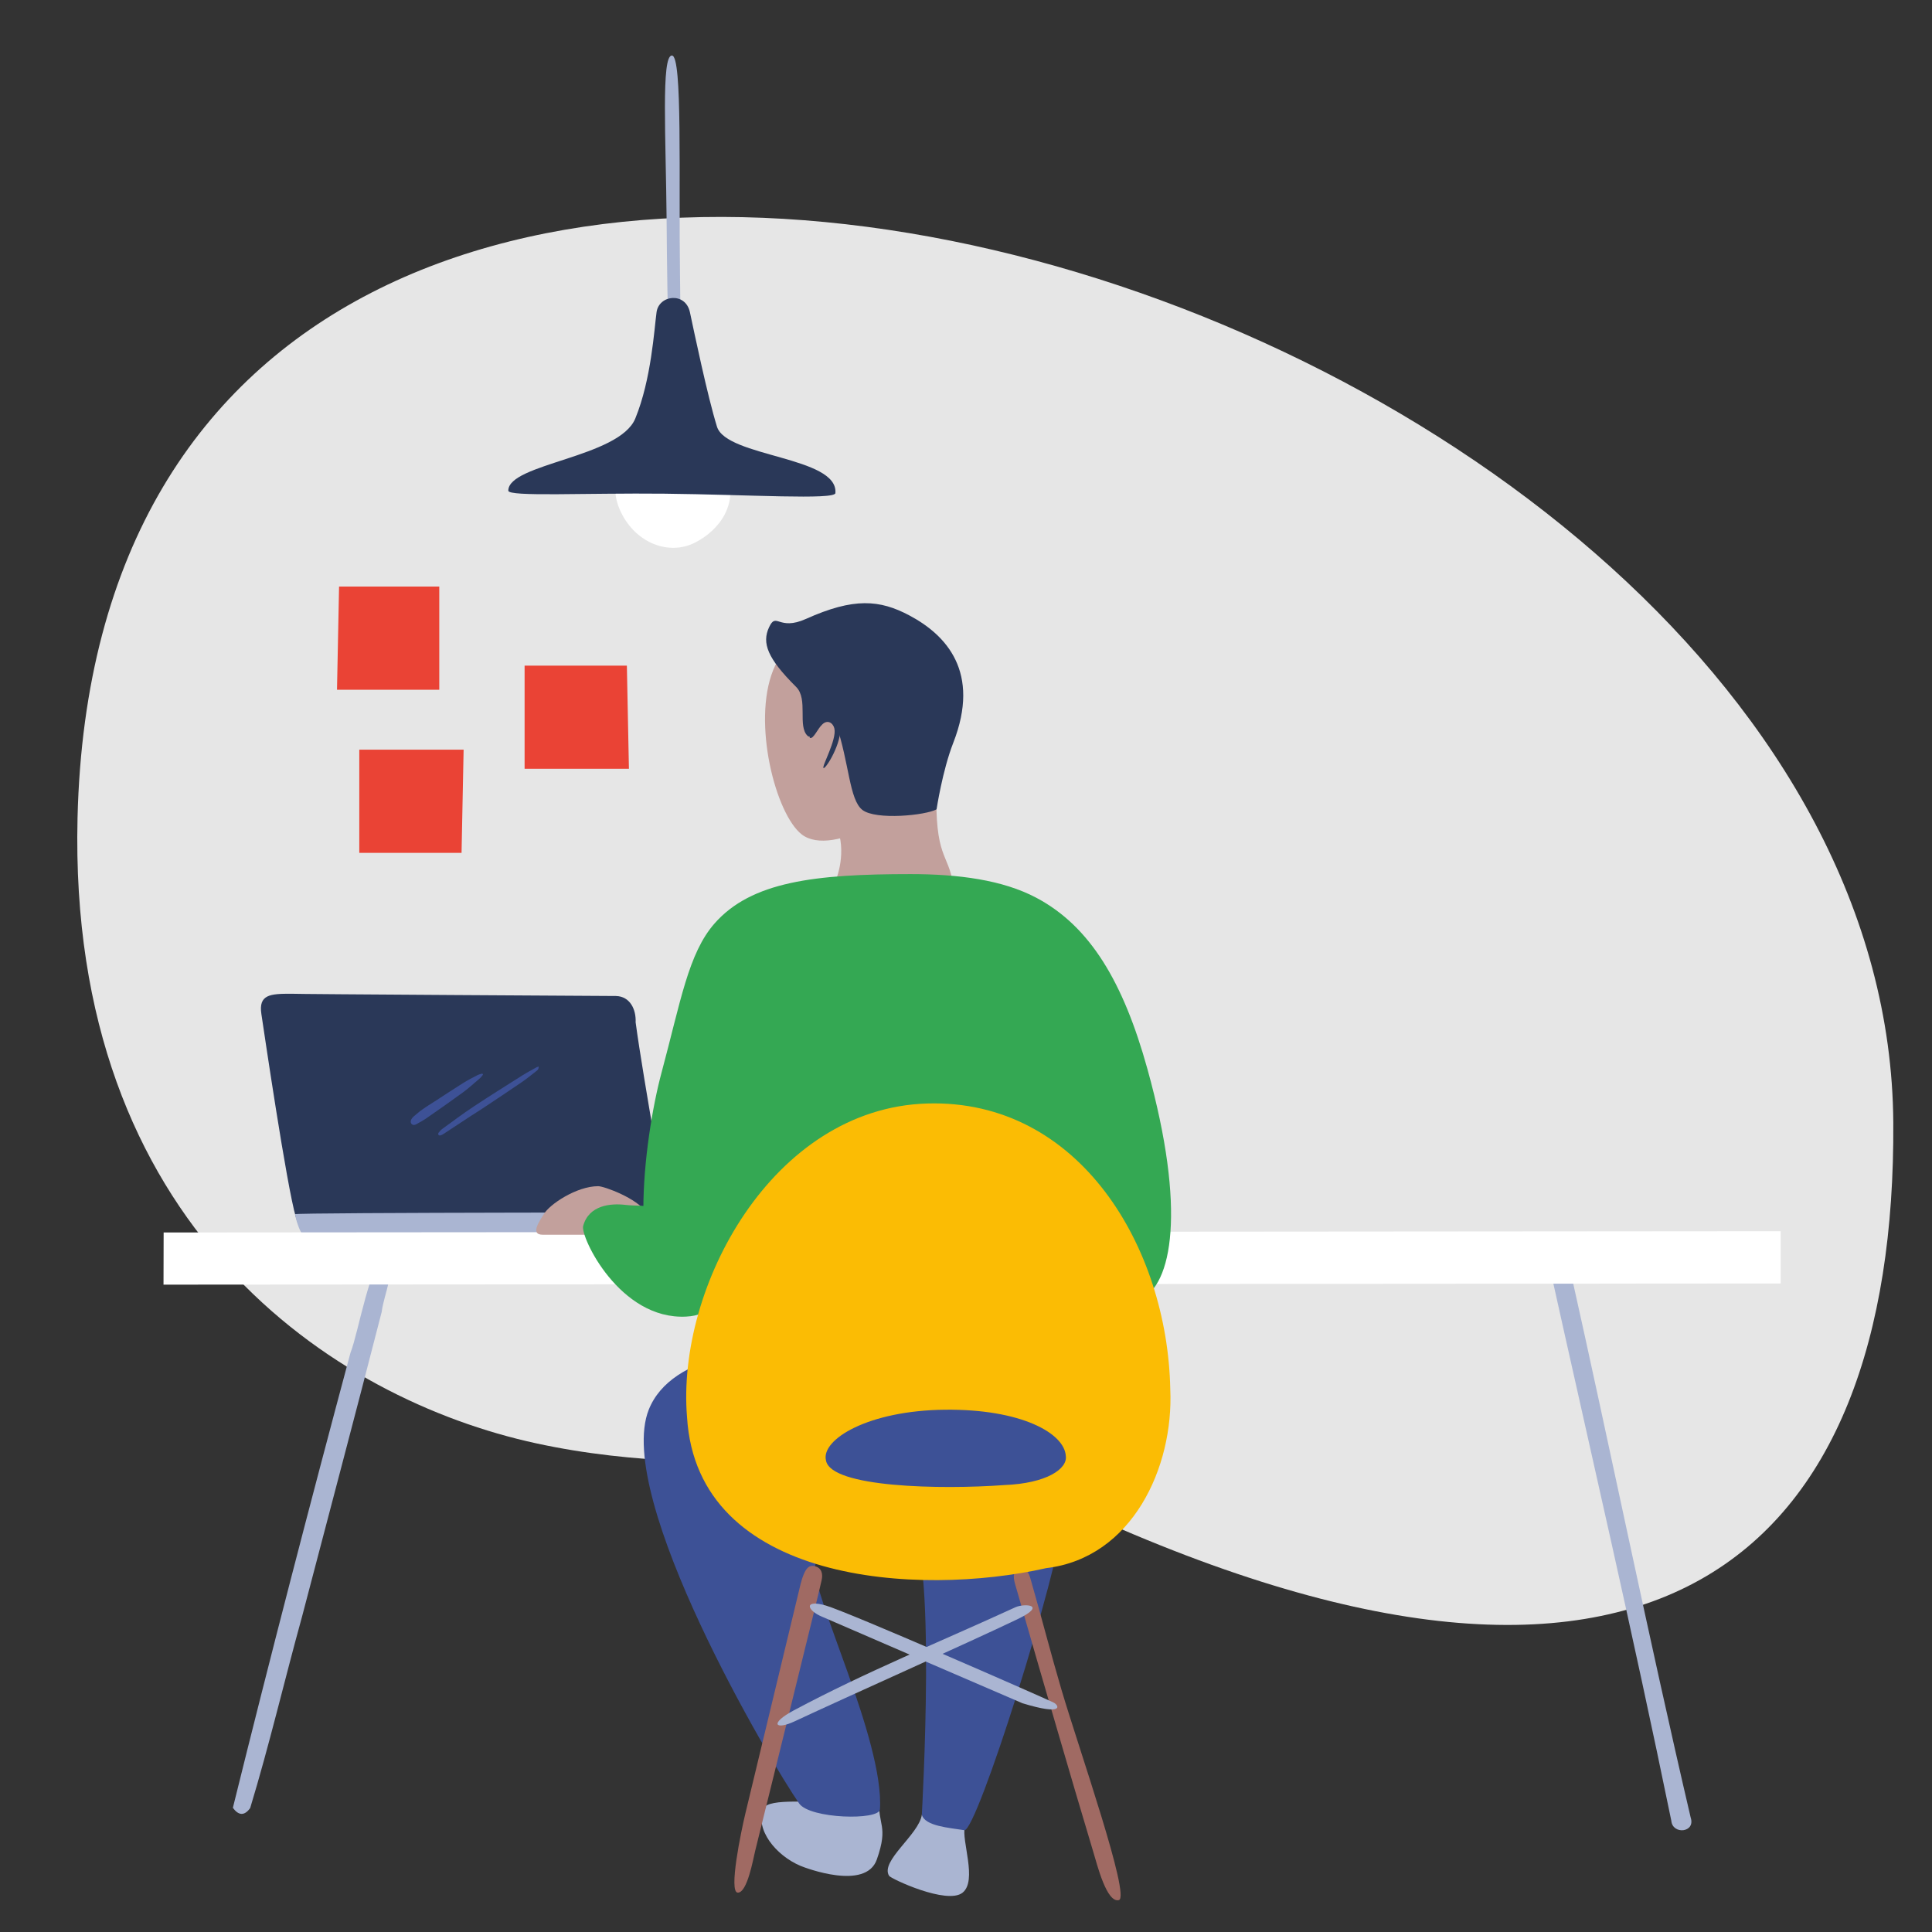<?xml version="1.0" encoding="utf-8"?>
<!-- Generator: Adobe Illustrator 25.2.1, SVG Export Plug-In . SVG Version: 6.00 Build 0)  -->
<svg version="1.1" id="Capa_1" xmlns="http://www.w3.org/2000/svg" xmlns:xlink="http://www.w3.org/1999/xlink" x="0px" y="0px"
	 viewBox="0 0 300 300" style="enable-background:new 0 0 300 300;" xml:space="preserve">
<rect x="0" y="0" width="300" height="300" fill="#333333" stroke="none"/>
<style type="text/css">
	.st0{fill:none;stroke:#029AA4;stroke-width:10;stroke-miterlimit:10;}
	.st1{fill:none;stroke:#B3B3B3;stroke-width:18;stroke-miterlimit:10;}
	.st2{fill:none;stroke:#999999;stroke-width:28;stroke-miterlimit:10;}
	.st3{fill:#E6E6E6;}
	.st4{fill:#4285F4;}
	.st5{fill:#FFFFFF;}
	.st6{fill:#4D4D4D;}
	.st7{fill:#E60D57;}
	.st8{fill:#C1BEDF;}
	.st9{fill:#EA4335;}
	.st10{fill:#34A853;}
	.st11{fill:#606060;}
	.st12{fill:#FBBC04;}
	.st13{fill:#029AA4;}
	.st14{fill:#596CF7;}
	.st15{fill:#DEE2FD;}
	.st16{fill:#AAB5D2;}
	.st17{fill:#3D5196;}
	.st18{fill:#C2A09C;}
	.st19{fill:#80AD84;}
	.st20{fill:#A06A63;}
	.st21{fill:#B3B3B3;}
	.st22{fill:url(#SVGID_11_);}
	.st23{opacity:0.7;fill:none;stroke:#FFC55E;stroke-miterlimit:10;}
	.st24{opacity:0.62;fill:#FFFFFF;}
	.st25{fill:none;stroke:#DDB6C0;stroke-miterlimit:10;}
	.st26{fill:none;stroke:#FFFFFF;stroke-miterlimit:10;}
	.st27{fill:#83A1B7;}
	.st28{fill:#666666;}
	.st29{fill:#BCBCBC;}
	.st30{fill:#FFD4B3;}
	.st31{fill:#5E98FF;}
	.st32{opacity:0.55;fill:#A9E1EA;}
	.st33{opacity:0.77;fill:#FFFFFF;}
	.st34{fill:#FDC8A8;}
	.st35{opacity:0.09;fill:#5E98FF;}
	.st36{opacity:0.16;fill:#5E98FF;}
	.st37{opacity:0.43;fill:#3C7BD6;}
	.st38{fill:#D0D6E2;}
	.st39{fill:#FCDDD0;}
	.st40{opacity:0.9;}
	.st41{fill:#B5CEE5;}
	.st42{fill:#74ECF3;}
	.st43{fill:#A5C6E5;}
	.st44{fill:url(#SVGID_12_);}
	.st45{fill:#2A3858;}
	.st46{fill:#4853A3;}
	.st47{fill:#F7A280;}
	.st48{fill:#3A3B96;}
	.st49{fill:#E09476;}
	.st50{fill:#1D145A;}
	.st51{fill:#302D7F;}
	.st52{fill:#B03724;}
	.st53{fill:#EF4923;}
	.st54{fill:#343286;}
</style>
<path class="st3" d="M12.04,127c4.03-167.12,281.1-83.83,281.95,47.3c0.44,66.88-36.71,103-130.85,58.17
	c-21.18-10.09-48.67-1.54-79.97-8.37C51.87,217.28,10.51,190.52,12.04,127z"/>
<g>
	<defs>
		<path id="SVGID_13_" d="M294,174.31C293.14,43.17,16.07-40.11,12.04,127c-1.53,63.51,39.83,90.27,71.13,97.1
			c31.3,6.83,58.8-1.72,79.97,8.37C257.29,277.31,294.43,241.19,294,174.31"/>
	</defs>
	<clipPath id="SVGID_2_">
		<use xlink:href="#SVGID_13_"  style="overflow:visible;"/>
	</clipPath>
</g>
<g>
	<polygon class="st9" points="81.46,119.38 97.66,119.38 97.34,103.36 81.46,103.36 	"/>
	<polygon class="st9" points="52.33,107.1 68.21,107.1 68.21,91.08 52.65,91.08 	"/>
	<polygon class="st9" points="55.79,132.43 71.67,132.43 71.99,116.41 55.79,116.41 	"/>
</g>
<g>
	<path class="st45" d="M48.44,191.38c-1.45-0.03-1.94-0.46-2.48-2.31c-1.46-4.93-4.99-29.11-5.37-31.59
		c-0.47-3.05,1.34-3.18,4.64-3.17c0.2,0.06,50.08,0.35,50.41,0.35c2.2,0.05,3.15,2.09,3.06,4.08c1.26,9.39,5.11,29.76,4.87,31.07
		c-0.3,1.61-1.55,1.93-2.84,2.06C99.51,192,49.71,191.41,48.44,191.38z"/>
	<path class="st16" d="M47.21,191.89c-0.76-0.46-1.38-3.11-1.4-3.35c-0.02-0.28,69.21-0.28,69.55-0.28
		c2.25,0.01,1.02,3.46-0.32,3.47C113.77,191.74,47.49,192.07,47.21,191.89z"/>
	<path class="st17" d="M83.64,165.61c-0.14,0.05-0.23,0.07-0.31,0.11c-0.72,0.41-1.46,0.79-2.16,1.23
		c-2.55,1.61-5.11,3.21-7.63,4.88c-1.65,1.09-3.24,2.29-4.84,3.45c-0.23,0.16-0.42,0.39-0.6,0.61c-0.06,0.07-0.07,0.24-0.03,0.31
		c0.05,0.08,0.2,0.14,0.28,0.12c0.19-0.05,0.38-0.15,0.55-0.26c1.39-0.91,2.77-1.83,4.16-2.74c0.6-0.39,1.21-0.76,1.81-1.16
		c2.06-1.37,4.12-2.73,6.16-4.13c0.76-0.52,1.48-1.11,2.21-1.68C83.46,166.19,83.67,166.02,83.64,165.61z"/>
	<path class="st17" d="M74.91,166.7c-0.26,0.08-0.53,0.12-0.77,0.25c-0.75,0.39-1.51,0.77-2.22,1.22c-1.41,0.88-2.79,1.8-4.18,2.7
		c-0.71,0.46-1.44,0.9-2.13,1.39c-0.48,0.33-0.92,0.73-1.37,1.1c-0.1,0.08-0.19,0.19-0.27,0.3c-0.23,0.31-0.26,0.58-0.11,0.8
		c0.17,0.24,0.44,0.3,0.8,0.1c0.54-0.3,1.09-0.59,1.6-0.95c1.91-1.33,3.82-2.66,5.69-4.03c0.88-0.65,1.69-1.4,2.53-2.11
		c0.2-0.17,0.35-0.39,0.52-0.59C74.97,166.8,74.94,166.75,74.91,166.7z"/>
</g>
<g>
	<path class="st16" d="M104.33,8.62c1.68,0,1.04,18.85,1.26,34.16c0.16,11.34,0.27,21.22-0.6,21.22c-1.09,0-1.37-15.45-1.48-29.9
		C103.4,21.41,102.65,8.62,104.33,8.62z"/>
	<path class="st5" d="M107.83,84.3c3.94-1.95,7.16-6.28,4.77-11.53c-2.19-4.82-6.97-6.67-11.43-4.81
		c-4.47,1.85-7.13,6.61-4.77,11.53C98.76,84.41,103.89,86.25,107.83,84.3z"/>
	<path class="st45" d="M98.65,64.98c2.49-6.08,2.93-13.8,3.3-16.5c0.37-2.7,4.49-3.19,5.18,0c0.68,3.19,2.73,13.02,4.2,17.77
		c1.47,4.75,18.87,4.62,18.39,10.32c-0.09,1.08-13.46,0.23-26.52,0.09c-12.31-0.13-24.27,0.51-24.27-0.47
		C78.92,71.97,96.16,71.06,98.65,64.98z"/>
</g>
<g>
	<path class="st16" d="M36.16,280.72c0.89,1.21,1.79,1.28,2.69,0.03c2.98-9.81,5.31-19.8,8.04-29.68
		c4.13-15.78,8.33-31.56,12.38-47.36c0.36-2.87,2.29-6.6,0.92-9.25c-2.65,0.83-4.52,12.52-5.76,15.57
		C48.12,233.57,42.01,257.07,36.16,280.72z"/>
	<path class="st16" d="M240.53,196.29c6.42,28.95,13.05,57.45,18.99,86.43c0.18,2.21,3.79,1.87,3.01-0.48
		c-6.64-28.43-12.43-57.01-18.81-85.49C243.28,194.54,241.76,193.9,240.53,196.29z"/>
	<polygon class="st5" points="276.51,199.3 25.39,199.48 25.41,191.38 276.51,191.18 	"/>
</g>
<g>
	<path class="st16" d="M149.83,283.69c0.68-2.31-6.43-3.69-6.69-1.89c-0.44,3.08-6.52,7.18-5.08,9.48c0.28,0.45,8.99,4.53,11.4,2.62
		C151.82,292.04,149.24,285.69,149.83,283.69z"/>
	<path class="st16" d="M127.77,279.4c3.77-5.4,9.06-3.27,8.79-0.02c-0.34,4.06,1.48,4.01-0.41,9.37
		c-1.72,4.88-11.11,1.29-11.85,0.98c-3.89-1.65-7.04-5.67-5.79-8.84C119.26,278.98,127.17,280.26,127.77,279.4z"/>
	<path class="st17" d="M126.57,243.2c1.26-8.77,13.37-6.97,14.54-6.48c4.46,2.62,2.03,45.07,2.03,45.07c0.48,1.77,4.22,2.02,6.6,2.4
		c1.92,0.31,14.63-39.9,15.54-49.47c1.78-18.82-14.1-24.23-33.65-25.44c-12.91-0.8-27.39,0.82-30.89,9.61
		c-5.44,13.65,19.01,54.91,23.35,61.15c1.66,2.4,12.45,2.67,12.55,0.91C137.3,270.21,125.95,247.53,126.57,243.2z"/>
	<path class="st17" d="M115.95,214.64c-1.06,5.2-0.87,20.55,9.19,23.99c8.2,2.8,13.67-0.43,16.5-0.43c2.83,0,11.21,2.54,17.4-0.28
		c9.03-4.12,8.6-20.53,7.32-25.64c-2.14-8.52-10.77,0.32-24.72,0.32C127.7,212.59,117.85,205.34,115.95,214.64z"/>
	<path class="st18" d="M97.48,191.73c-4.48,0-11.51,0-13.2,0c-2.15,0-0.27-2.43,0.16-3.19c0.85-1.5,5.08-4.35,8.44-4.35
		c0.94,0,6.08,1.9,7.44,4.05C101.5,190.12,99.05,191.73,97.48,191.73z"/>
	<path class="st18" d="M145.21,118.29c3.23-7.64-0.89-18.81-6.59-21.85c-5.7-3.03-15.55,0.12-18.56,7.61
		c-3.28,8.15,0.38,22.4,4.45,25.53C129.22,133.2,141.99,125.92,145.21,118.29z"/>
	<path class="st18" d="M147.7,135.83c-1.11-4.03-2.98-3.76-2.07-18.69c0.17-2.74-17.06,8.1-15.73,11.22c1.64,3.85,0,8.01,0,8.01
		C131.29,140.61,148.81,139.85,147.7,135.83z"/>
	<path class="st10" d="M102.72,166.57c2.97-11.04,4.16-18.53,8.23-23.17c5.72-6.51,15.57-7.67,30.43-7.67
		c7.41,0,14.3,0.89,19.55,3.68c8.36,4.43,13.51,13.13,17.24,26.58c6.08,21.89,3.84,33.59-1.13,35.8
		c-4.58,2.04-11.13-5.27-12.39-8.84c-1.26-3.56-2.17-2.1-1.77,1.42c0.88,7.73,1.87,9.32,3.49,17.37c1.76,8.77-51.03,7.21-50.24,1.05
		c1.58-12.46,1.56-13.32,2.1-21.89c0.12-1.95-0.54-3.4-1.46-1.66c-1.34,2.52-3.37,14.89-11.19,13.25
		C97.06,200.69,99.91,177.01,102.72,166.57z"/>
	<path class="st10" d="M106.55,204.44c-10.34,0.54-16.44-12.39-16-14.06c0.89-3.3,4.36-3.54,6.52-3.29
		c3.18,0.38,4.82-0.68,8.99,3.89C110.24,195.56,114.34,204.04,106.55,204.44z"/>
	<path class="st45" d="M148.02,115.35c4.3-11-1.1-16.75-6.8-19.78c-4.62-2.46-8.65-2.8-16.06,0.53c-4.31,1.94-4.59-1.16-5.74,1.3
		c-1.15,2.46-0.24,4.85,4.2,9.26c1.92,1.91,0.18,6.07,1.78,7.6c1.13,1.08,3.01-5.86,4.44-1.74c2.03,5.88,2.02,11.67,4.08,13.25
		c2.1,1.61,9.84,0.84,11.51-0.1C145.43,125.68,146.34,119.64,148.02,115.35z"/>
	<path class="st45" d="M127.25,111.59c1.2-1.18,2.98-0.33,3.21,1.26c0.31,2.45-2.22,6.58-2.58,6.41c-0.35-0.17,2.09-4.4,1.68-6.15
		c-0.21-0.87-1.08-1.43-1.9-0.6c-0.69,0.63-1.32,2.23-1.87,2.08C125.5,114.51,126.05,112.77,127.25,111.59z"/>
</g>
<g>
	<path class="st20" d="M115.75,281.56c2.85-11.86,5.7-23.72,8.56-35.57c0.12-0.48,0.26-0.96,0.45-1.42
		c0.33-0.82,0.77-1.66,1.81-1.36c1.04,0.29,1.23,1.2,1.01,2.17c-0.25,1.11-0.52,2.22-0.79,3.33c-3.17,12.9-6.33,25.81-9.53,38.71
		c-0.31,1.24-1.21,6.47-2.69,6.47C113.09,293.89,115.08,284.35,115.75,281.56z"/>
	<path class="st20" d="M169.79,287.65c-1.89-6.3-3.75-12.62-5.59-18.94c-2.18-7.46-4.34-14.93-6.48-22.4
		c-0.28-0.96-0.71-2.33,0.63-2.68c1.22-0.32,1.54,1.07,1.79,1.96c1.6,5.57,3.03,11.18,4.67,16.74c2.72,9.21,10.8,32.25,8.92,32.72
		C171.85,295.51,170.36,289.54,169.79,287.65z"/>
	<path class="st16" d="M157.93,251.46c-8.04,3.84-26.41,12.02-34.48,15.8c-3.08,1.46-4.06,0.39-0.16-1.69
		c11.13-5.95,22.9-10.72,34.39-16C159.04,248.95,162.77,249.15,157.93,251.46z"/>
	<path class="st16" d="M158.77,264.48c-10.37-4.45-20.72-8.94-31.08-13.42c-2.43-0.99-2.93-2.77,0.56-1.75
		c3.49,1.02,32.78,13.84,35.33,15.05C164.46,264.78,165.34,266.49,158.77,264.48z"/>
	<path class="st12" d="M143.97,171.35c23.7-0.71,37.32,22.39,37.75,44.36c0.55,12.13-5.91,26.21-19.27,27.79
		c-19.79,4.48-54.22,2.41-55.77-23.48C105.02,199.9,119.92,172.07,143.97,171.35z M128.26,226.79c0.77,4.2,17.86,4.53,27.68,3.81
		c6.63-0.26,9.83-2.54,9.56-4.51c-0.21-3.56-6.97-7.31-18.73-7.19C134.83,219.01,127.44,223.52,128.26,226.79z"/>
</g>
</svg>
